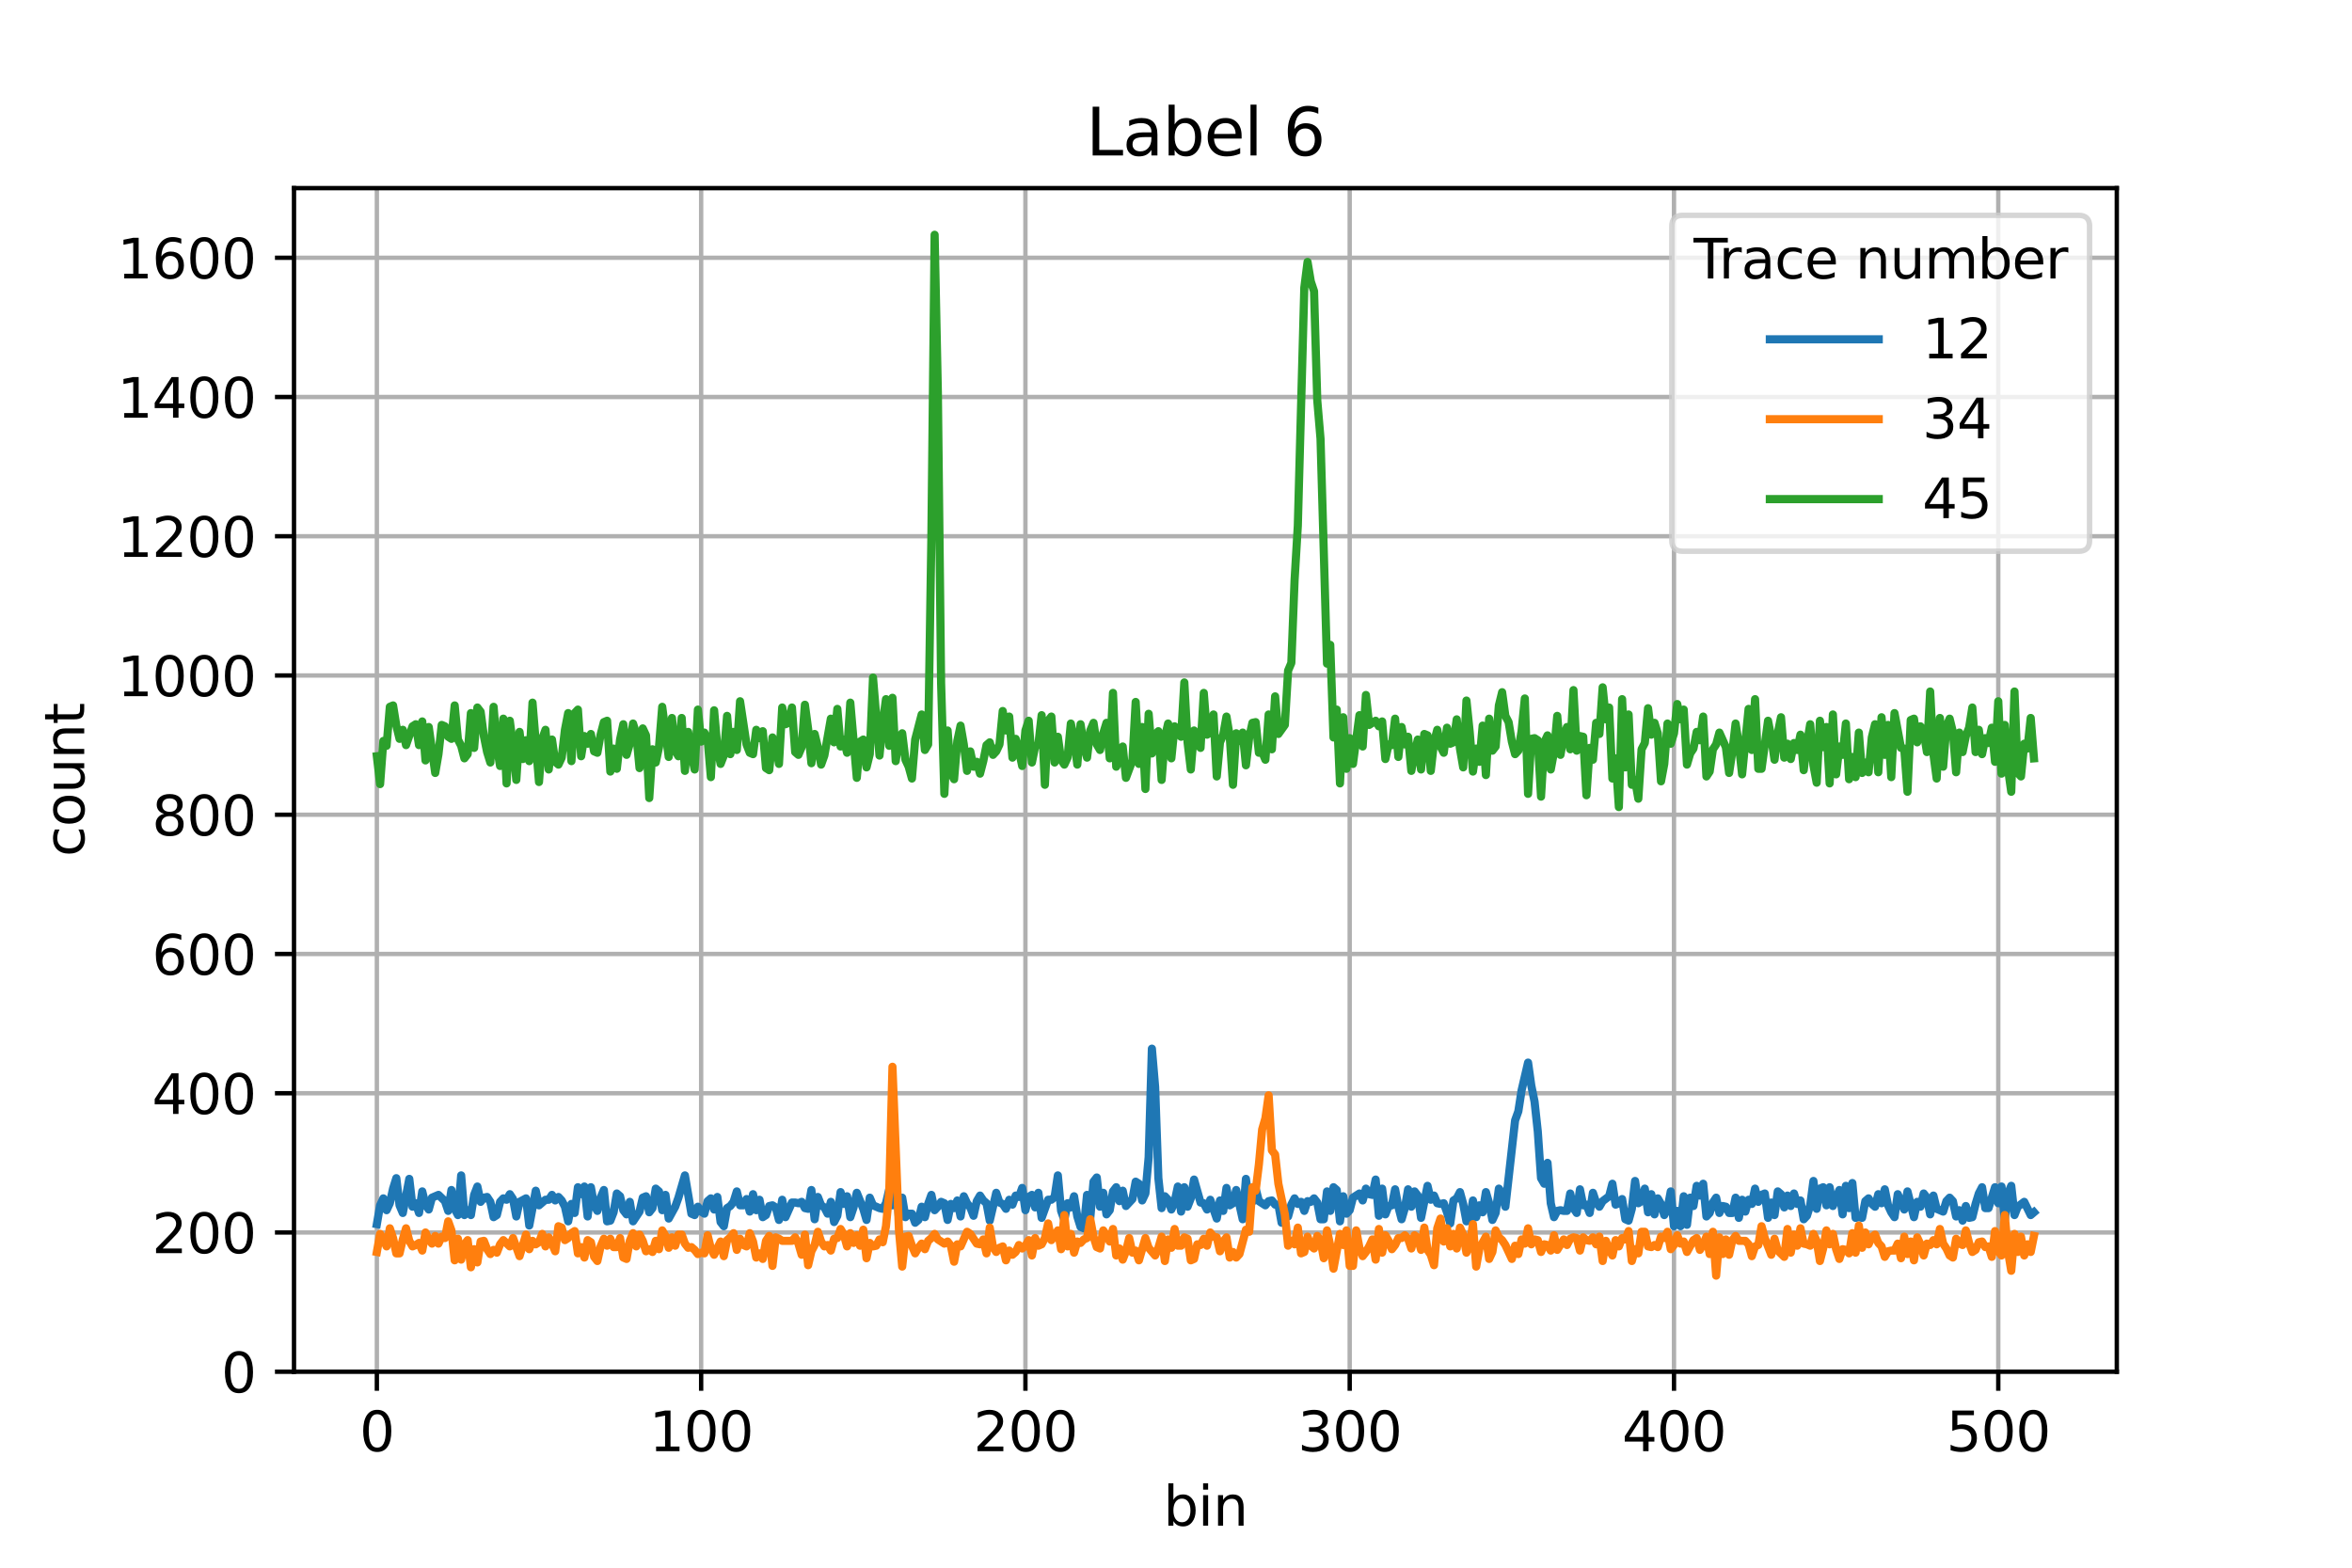 <?xml version="1.0" encoding="utf-8" standalone="no"?>
<!DOCTYPE svg PUBLIC "-//W3C//DTD SVG 1.1//EN"
  "http://www.w3.org/Graphics/SVG/1.1/DTD/svg11.dtd">
<svg xmlns:xlink="http://www.w3.org/1999/xlink" width="432pt" height="288pt" viewBox="0 0 432 288" xmlns="http://www.w3.org/2000/svg" version="1.1">
 <defs>
  <style type="text/css">*{stroke-linejoin: round; stroke-linecap: butt}</style>
 </defs>
 <g id="figure_1">
  <g id="patch_1">
   <path d="M 0 288 
L 432 288 
L 432 0 
L 0 0 
z
" style="fill: #ffffff"/>
  </g>
  <g id="axes_1">
   <g id="patch_2">
    <path d="M 54 252 
L 388.8 252 
L 388.8 34.56 
L 54 34.56 
z
" style="fill: #ffffff"/>
   </g>
   <g id="matplotlib.axis_1">
    <g id="xtick_1">
     <g id="line2d_1">
      <path d="M 69.218 252 
L 69.218 34.56 
" clip-path="url(#pe41d9e6473)" style="fill: none; stroke: #b0b0b0; stroke-width: 0.8; stroke-linecap: square"/>
     </g>
     <g id="line2d_2">
      <defs>
       <path id="ma559cf5049" d="M 0 0 
L 0 3.5 
" style="stroke: #000000; stroke-width: 0.8"/>
      </defs>
      <g>
       <use xlink:href="#ma559cf5049" x="69.218" y="252" style="stroke: #000000; stroke-width: 0.8"/>
      </g>
     </g>
     <g id="text_1">
      <!-- 0 -->
      <g transform="translate(66.037 266.598)scale(0.1 -0.1)">
       <defs>
        <path id="DejaVuSans-30" d="M 2034 4250 
Q 1547 4250 1301 3770 
Q 1056 3291 1056 2328 
Q 1056 1369 1301 889 
Q 1547 409 2034 409 
Q 2525 409 2770 889 
Q 3016 1369 3016 2328 
Q 3016 3291 2770 3770 
Q 2525 4250 2034 4250 
z
M 2034 4750 
Q 2819 4750 3233 4129 
Q 3647 3509 3647 2328 
Q 3647 1150 3233 529 
Q 2819 -91 2034 -91 
Q 1250 -91 836 529 
Q 422 1150 422 2328 
Q 422 3509 836 4129 
Q 1250 4750 2034 4750 
z
" transform="scale(0.016)"/>
       </defs>
       <use xlink:href="#DejaVuSans-30"/>
      </g>
     </g>
    </g>
    <g id="xtick_2">
     <g id="line2d_3">
      <path d="M 128.781 252 
L 128.781 34.56 
" clip-path="url(#pe41d9e6473)" style="fill: none; stroke: #b0b0b0; stroke-width: 0.8; stroke-linecap: square"/>
     </g>
     <g id="line2d_4">
      <g>
       <use xlink:href="#ma559cf5049" x="128.781" y="252" style="stroke: #000000; stroke-width: 0.8"/>
      </g>
     </g>
     <g id="text_2">
      <!-- 100 -->
      <g transform="translate(119.237 266.598)scale(0.1 -0.1)">
       <defs>
        <path id="DejaVuSans-31" d="M 794 531 
L 1825 531 
L 1825 4091 
L 703 3866 
L 703 4441 
L 1819 4666 
L 2450 4666 
L 2450 531 
L 3481 531 
L 3481 0 
L 794 0 
L 794 531 
z
" transform="scale(0.016)"/>
       </defs>
       <use xlink:href="#DejaVuSans-31"/>
       <use xlink:href="#DejaVuSans-30" x="63.623"/>
       <use xlink:href="#DejaVuSans-30" x="127.246"/>
      </g>
     </g>
    </g>
    <g id="xtick_3">
     <g id="line2d_5">
      <path d="M 188.343 252 
L 188.343 34.56 
" clip-path="url(#pe41d9e6473)" style="fill: none; stroke: #b0b0b0; stroke-width: 0.8; stroke-linecap: square"/>
     </g>
     <g id="line2d_6">
      <g>
       <use xlink:href="#ma559cf5049" x="188.343" y="252" style="stroke: #000000; stroke-width: 0.8"/>
      </g>
     </g>
     <g id="text_3">
      <!-- 200 -->
      <g transform="translate(178.799 266.598)scale(0.1 -0.1)">
       <defs>
        <path id="DejaVuSans-32" d="M 1228 531 
L 3431 531 
L 3431 0 
L 469 0 
L 469 531 
Q 828 903 1448 1529 
Q 2069 2156 2228 2338 
Q 2531 2678 2651 2914 
Q 2772 3150 2772 3378 
Q 2772 3750 2511 3984 
Q 2250 4219 1831 4219 
Q 1534 4219 1204 4116 
Q 875 4013 500 3803 
L 500 4441 
Q 881 4594 1212 4672 
Q 1544 4750 1819 4750 
Q 2544 4750 2975 4387 
Q 3406 4025 3406 3419 
Q 3406 3131 3298 2873 
Q 3191 2616 2906 2266 
Q 2828 2175 2409 1742 
Q 1991 1309 1228 531 
z
" transform="scale(0.016)"/>
       </defs>
       <use xlink:href="#DejaVuSans-32"/>
       <use xlink:href="#DejaVuSans-30" x="63.623"/>
       <use xlink:href="#DejaVuSans-30" x="127.246"/>
      </g>
     </g>
    </g>
    <g id="xtick_4">
     <g id="line2d_7">
      <path d="M 247.905 252 
L 247.905 34.56 
" clip-path="url(#pe41d9e6473)" style="fill: none; stroke: #b0b0b0; stroke-width: 0.8; stroke-linecap: square"/>
     </g>
     <g id="line2d_8">
      <g>
       <use xlink:href="#ma559cf5049" x="247.905" y="252" style="stroke: #000000; stroke-width: 0.8"/>
      </g>
     </g>
     <g id="text_4">
      <!-- 300 -->
      <g transform="translate(238.361 266.598)scale(0.1 -0.1)">
       <defs>
        <path id="DejaVuSans-33" d="M 2597 2516 
Q 3050 2419 3304 2112 
Q 3559 1806 3559 1356 
Q 3559 666 3084 287 
Q 2609 -91 1734 -91 
Q 1441 -91 1130 -33 
Q 819 25 488 141 
L 488 750 
Q 750 597 1062 519 
Q 1375 441 1716 441 
Q 2309 441 2620 675 
Q 2931 909 2931 1356 
Q 2931 1769 2642 2001 
Q 2353 2234 1838 2234 
L 1294 2234 
L 1294 2753 
L 1863 2753 
Q 2328 2753 2575 2939 
Q 2822 3125 2822 3475 
Q 2822 3834 2567 4026 
Q 2313 4219 1838 4219 
Q 1578 4219 1281 4162 
Q 984 4106 628 3988 
L 628 4550 
Q 988 4650 1302 4700 
Q 1616 4750 1894 4750 
Q 2613 4750 3031 4423 
Q 3450 4097 3450 3541 
Q 3450 3153 3228 2886 
Q 3006 2619 2597 2516 
z
" transform="scale(0.016)"/>
       </defs>
       <use xlink:href="#DejaVuSans-33"/>
       <use xlink:href="#DejaVuSans-30" x="63.623"/>
       <use xlink:href="#DejaVuSans-30" x="127.246"/>
      </g>
     </g>
    </g>
    <g id="xtick_5">
     <g id="line2d_9">
      <path d="M 307.468 252 
L 307.468 34.56 
" clip-path="url(#pe41d9e6473)" style="fill: none; stroke: #b0b0b0; stroke-width: 0.8; stroke-linecap: square"/>
     </g>
     <g id="line2d_10">
      <g>
       <use xlink:href="#ma559cf5049" x="307.468" y="252" style="stroke: #000000; stroke-width: 0.8"/>
      </g>
     </g>
     <g id="text_5">
      <!-- 400 -->
      <g transform="translate(297.924 266.598)scale(0.1 -0.1)">
       <defs>
        <path id="DejaVuSans-34" d="M 2419 4116 
L 825 1625 
L 2419 1625 
L 2419 4116 
z
M 2253 4666 
L 3047 4666 
L 3047 1625 
L 3713 1625 
L 3713 1100 
L 3047 1100 
L 3047 0 
L 2419 0 
L 2419 1100 
L 313 1100 
L 313 1709 
L 2253 4666 
z
" transform="scale(0.016)"/>
       </defs>
       <use xlink:href="#DejaVuSans-34"/>
       <use xlink:href="#DejaVuSans-30" x="63.623"/>
       <use xlink:href="#DejaVuSans-30" x="127.246"/>
      </g>
     </g>
    </g>
    <g id="xtick_6">
     <g id="line2d_11">
      <path d="M 367.03 252 
L 367.03 34.56 
" clip-path="url(#pe41d9e6473)" style="fill: none; stroke: #b0b0b0; stroke-width: 0.8; stroke-linecap: square"/>
     </g>
     <g id="line2d_12">
      <g>
       <use xlink:href="#ma559cf5049" x="367.03" y="252" style="stroke: #000000; stroke-width: 0.8"/>
      </g>
     </g>
     <g id="text_6">
      <!-- 500 -->
      <g transform="translate(357.486 266.598)scale(0.1 -0.1)">
       <defs>
        <path id="DejaVuSans-35" d="M 691 4666 
L 3169 4666 
L 3169 4134 
L 1269 4134 
L 1269 2991 
Q 1406 3038 1543 3061 
Q 1681 3084 1819 3084 
Q 2600 3084 3056 2656 
Q 3513 2228 3513 1497 
Q 3513 744 3044 326 
Q 2575 -91 1722 -91 
Q 1428 -91 1123 -41 
Q 819 9 494 109 
L 494 744 
Q 775 591 1075 516 
Q 1375 441 1709 441 
Q 2250 441 2565 725 
Q 2881 1009 2881 1497 
Q 2881 1984 2565 2268 
Q 2250 2553 1709 2553 
Q 1456 2553 1204 2497 
Q 953 2441 691 2322 
L 691 4666 
z
" transform="scale(0.016)"/>
       </defs>
       <use xlink:href="#DejaVuSans-35"/>
       <use xlink:href="#DejaVuSans-30" x="63.623"/>
       <use xlink:href="#DejaVuSans-30" x="127.246"/>
      </g>
     </g>
    </g>
    <g id="text_7">
     <!-- bin -->
     <g transform="translate(213.668 280.277)scale(0.1 -0.1)">
      <defs>
       <path id="DejaVuSans-62" d="M 3116 1747 
Q 3116 2381 2855 2742 
Q 2594 3103 2138 3103 
Q 1681 3103 1420 2742 
Q 1159 2381 1159 1747 
Q 1159 1113 1420 752 
Q 1681 391 2138 391 
Q 2594 391 2855 752 
Q 3116 1113 3116 1747 
z
M 1159 2969 
Q 1341 3281 1617 3432 
Q 1894 3584 2278 3584 
Q 2916 3584 3314 3078 
Q 3713 2572 3713 1747 
Q 3713 922 3314 415 
Q 2916 -91 2278 -91 
Q 1894 -91 1617 61 
Q 1341 213 1159 525 
L 1159 0 
L 581 0 
L 581 4863 
L 1159 4863 
L 1159 2969 
z
" transform="scale(0.016)"/>
       <path id="DejaVuSans-69" d="M 603 3500 
L 1178 3500 
L 1178 0 
L 603 0 
L 603 3500 
z
M 603 4863 
L 1178 4863 
L 1178 4134 
L 603 4134 
L 603 4863 
z
" transform="scale(0.016)"/>
       <path id="DejaVuSans-6e" d="M 3513 2113 
L 3513 0 
L 2938 0 
L 2938 2094 
Q 2938 2591 2744 2837 
Q 2550 3084 2163 3084 
Q 1697 3084 1428 2787 
Q 1159 2491 1159 1978 
L 1159 0 
L 581 0 
L 581 3500 
L 1159 3500 
L 1159 2956 
Q 1366 3272 1645 3428 
Q 1925 3584 2291 3584 
Q 2894 3584 3203 3211 
Q 3513 2838 3513 2113 
z
" transform="scale(0.016)"/>
      </defs>
      <use xlink:href="#DejaVuSans-62"/>
      <use xlink:href="#DejaVuSans-69" x="63.477"/>
      <use xlink:href="#DejaVuSans-6e" x="91.26"/>
     </g>
    </g>
   </g>
   <g id="matplotlib.axis_2">
    <g id="ytick_1">
     <g id="line2d_13">
      <path d="M 54 252 
L 388.8 252 
" clip-path="url(#pe41d9e6473)" style="fill: none; stroke: #b0b0b0; stroke-width: 0.8; stroke-linecap: square"/>
     </g>
     <g id="line2d_14">
      <defs>
       <path id="m0ae348b318" d="M 0 0 
L -3.5 0 
" style="stroke: #000000; stroke-width: 0.8"/>
      </defs>
      <g>
       <use xlink:href="#m0ae348b318" x="54" y="252" style="stroke: #000000; stroke-width: 0.8"/>
      </g>
     </g>
     <g id="text_8">
      <!-- 0 -->
      <g transform="translate(40.638 255.799)scale(0.1 -0.1)">
       <use xlink:href="#DejaVuSans-30"/>
      </g>
     </g>
    </g>
    <g id="ytick_2">
     <g id="line2d_15">
      <path d="M 54 226.419 
L 388.8 226.419 
" clip-path="url(#pe41d9e6473)" style="fill: none; stroke: #b0b0b0; stroke-width: 0.8; stroke-linecap: square"/>
     </g>
     <g id="line2d_16">
      <g>
       <use xlink:href="#m0ae348b318" x="54" y="226.419" style="stroke: #000000; stroke-width: 0.8"/>
      </g>
     </g>
     <g id="text_9">
      <!-- 200 -->
      <g transform="translate(27.913 230.218)scale(0.1 -0.1)">
       <use xlink:href="#DejaVuSans-32"/>
       <use xlink:href="#DejaVuSans-30" x="63.623"/>
       <use xlink:href="#DejaVuSans-30" x="127.246"/>
      </g>
     </g>
    </g>
    <g id="ytick_3">
     <g id="line2d_17">
      <path d="M 54 200.838 
L 388.8 200.838 
" clip-path="url(#pe41d9e6473)" style="fill: none; stroke: #b0b0b0; stroke-width: 0.8; stroke-linecap: square"/>
     </g>
     <g id="line2d_18">
      <g>
       <use xlink:href="#m0ae348b318" x="54" y="200.838" style="stroke: #000000; stroke-width: 0.8"/>
      </g>
     </g>
     <g id="text_10">
      <!-- 400 -->
      <g transform="translate(27.913 204.637)scale(0.1 -0.1)">
       <use xlink:href="#DejaVuSans-34"/>
       <use xlink:href="#DejaVuSans-30" x="63.623"/>
       <use xlink:href="#DejaVuSans-30" x="127.246"/>
      </g>
     </g>
    </g>
    <g id="ytick_4">
     <g id="line2d_19">
      <path d="M 54 175.256 
L 388.8 175.256 
" clip-path="url(#pe41d9e6473)" style="fill: none; stroke: #b0b0b0; stroke-width: 0.8; stroke-linecap: square"/>
     </g>
     <g id="line2d_20">
      <g>
       <use xlink:href="#m0ae348b318" x="54" y="175.256" style="stroke: #000000; stroke-width: 0.8"/>
      </g>
     </g>
     <g id="text_11">
      <!-- 600 -->
      <g transform="translate(27.913 179.056)scale(0.1 -0.1)">
       <defs>
        <path id="DejaVuSans-36" d="M 2113 2584 
Q 1688 2584 1439 2293 
Q 1191 2003 1191 1497 
Q 1191 994 1439 701 
Q 1688 409 2113 409 
Q 2538 409 2786 701 
Q 3034 994 3034 1497 
Q 3034 2003 2786 2293 
Q 2538 2584 2113 2584 
z
M 3366 4563 
L 3366 3988 
Q 3128 4100 2886 4159 
Q 2644 4219 2406 4219 
Q 1781 4219 1451 3797 
Q 1122 3375 1075 2522 
Q 1259 2794 1537 2939 
Q 1816 3084 2150 3084 
Q 2853 3084 3261 2657 
Q 3669 2231 3669 1497 
Q 3669 778 3244 343 
Q 2819 -91 2113 -91 
Q 1303 -91 875 529 
Q 447 1150 447 2328 
Q 447 3434 972 4092 
Q 1497 4750 2381 4750 
Q 2619 4750 2861 4703 
Q 3103 4656 3366 4563 
z
" transform="scale(0.016)"/>
       </defs>
       <use xlink:href="#DejaVuSans-36"/>
       <use xlink:href="#DejaVuSans-30" x="63.623"/>
       <use xlink:href="#DejaVuSans-30" x="127.246"/>
      </g>
     </g>
    </g>
    <g id="ytick_5">
     <g id="line2d_21">
      <path d="M 54 149.675 
L 388.8 149.675 
" clip-path="url(#pe41d9e6473)" style="fill: none; stroke: #b0b0b0; stroke-width: 0.8; stroke-linecap: square"/>
     </g>
     <g id="line2d_22">
      <g>
       <use xlink:href="#m0ae348b318" x="54" y="149.675" style="stroke: #000000; stroke-width: 0.8"/>
      </g>
     </g>
     <g id="text_12">
      <!-- 800 -->
      <g transform="translate(27.913 153.475)scale(0.1 -0.1)">
       <defs>
        <path id="DejaVuSans-38" d="M 2034 2216 
Q 1584 2216 1326 1975 
Q 1069 1734 1069 1313 
Q 1069 891 1326 650 
Q 1584 409 2034 409 
Q 2484 409 2743 651 
Q 3003 894 3003 1313 
Q 3003 1734 2745 1975 
Q 2488 2216 2034 2216 
z
M 1403 2484 
Q 997 2584 770 2862 
Q 544 3141 544 3541 
Q 544 4100 942 4425 
Q 1341 4750 2034 4750 
Q 2731 4750 3128 4425 
Q 3525 4100 3525 3541 
Q 3525 3141 3298 2862 
Q 3072 2584 2669 2484 
Q 3125 2378 3379 2068 
Q 3634 1759 3634 1313 
Q 3634 634 3220 271 
Q 2806 -91 2034 -91 
Q 1263 -91 848 271 
Q 434 634 434 1313 
Q 434 1759 690 2068 
Q 947 2378 1403 2484 
z
M 1172 3481 
Q 1172 3119 1398 2916 
Q 1625 2713 2034 2713 
Q 2441 2713 2670 2916 
Q 2900 3119 2900 3481 
Q 2900 3844 2670 4047 
Q 2441 4250 2034 4250 
Q 1625 4250 1398 4047 
Q 1172 3844 1172 3481 
z
" transform="scale(0.016)"/>
       </defs>
       <use xlink:href="#DejaVuSans-38"/>
       <use xlink:href="#DejaVuSans-30" x="63.623"/>
       <use xlink:href="#DejaVuSans-30" x="127.246"/>
      </g>
     </g>
    </g>
    <g id="ytick_6">
     <g id="line2d_23">
      <path d="M 54 124.094 
L 388.8 124.094 
" clip-path="url(#pe41d9e6473)" style="fill: none; stroke: #b0b0b0; stroke-width: 0.8; stroke-linecap: square"/>
     </g>
     <g id="line2d_24">
      <g>
       <use xlink:href="#m0ae348b318" x="54" y="124.094" style="stroke: #000000; stroke-width: 0.8"/>
      </g>
     </g>
     <g id="text_13">
      <!-- 1000 -->
      <g transform="translate(21.55 127.893)scale(0.1 -0.1)">
       <use xlink:href="#DejaVuSans-31"/>
       <use xlink:href="#DejaVuSans-30" x="63.623"/>
       <use xlink:href="#DejaVuSans-30" x="127.246"/>
       <use xlink:href="#DejaVuSans-30" x="190.869"/>
      </g>
     </g>
    </g>
    <g id="ytick_7">
     <g id="line2d_25">
      <path d="M 54 98.513 
L 388.8 98.513 
" clip-path="url(#pe41d9e6473)" style="fill: none; stroke: #b0b0b0; stroke-width: 0.8; stroke-linecap: square"/>
     </g>
     <g id="line2d_26">
      <g>
       <use xlink:href="#m0ae348b318" x="54" y="98.513" style="stroke: #000000; stroke-width: 0.8"/>
      </g>
     </g>
     <g id="text_14">
      <!-- 1200 -->
      <g transform="translate(21.55 102.312)scale(0.1 -0.1)">
       <use xlink:href="#DejaVuSans-31"/>
       <use xlink:href="#DejaVuSans-32" x="63.623"/>
       <use xlink:href="#DejaVuSans-30" x="127.246"/>
       <use xlink:href="#DejaVuSans-30" x="190.869"/>
      </g>
     </g>
    </g>
    <g id="ytick_8">
     <g id="line2d_27">
      <path d="M 54 72.932 
L 388.8 72.932 
" clip-path="url(#pe41d9e6473)" style="fill: none; stroke: #b0b0b0; stroke-width: 0.8; stroke-linecap: square"/>
     </g>
     <g id="line2d_28">
      <g>
       <use xlink:href="#m0ae348b318" x="54" y="72.932" style="stroke: #000000; stroke-width: 0.8"/>
      </g>
     </g>
     <g id="text_15">
      <!-- 1400 -->
      <g transform="translate(21.55 76.731)scale(0.1 -0.1)">
       <use xlink:href="#DejaVuSans-31"/>
       <use xlink:href="#DejaVuSans-34" x="63.623"/>
       <use xlink:href="#DejaVuSans-30" x="127.246"/>
       <use xlink:href="#DejaVuSans-30" x="190.869"/>
      </g>
     </g>
    </g>
    <g id="ytick_9">
     <g id="line2d_29">
      <path d="M 54 47.351 
L 388.8 47.351 
" clip-path="url(#pe41d9e6473)" style="fill: none; stroke: #b0b0b0; stroke-width: 0.8; stroke-linecap: square"/>
     </g>
     <g id="line2d_30">
      <g>
       <use xlink:href="#m0ae348b318" x="54" y="47.351" style="stroke: #000000; stroke-width: 0.8"/>
      </g>
     </g>
     <g id="text_16">
      <!-- 1600 -->
      <g transform="translate(21.55 51.15)scale(0.1 -0.1)">
       <use xlink:href="#DejaVuSans-31"/>
       <use xlink:href="#DejaVuSans-36" x="63.623"/>
       <use xlink:href="#DejaVuSans-30" x="127.246"/>
       <use xlink:href="#DejaVuSans-30" x="190.869"/>
      </g>
     </g>
    </g>
    <g id="text_17">
     <!-- count -->
     <g transform="translate(15.47 157.386)rotate(-90)scale(0.1 -0.1)">
      <defs>
       <path id="DejaVuSans-63" d="M 3122 3366 
L 3122 2828 
Q 2878 2963 2633 3030 
Q 2388 3097 2138 3097 
Q 1578 3097 1268 2742 
Q 959 2388 959 1747 
Q 959 1106 1268 751 
Q 1578 397 2138 397 
Q 2388 397 2633 464 
Q 2878 531 3122 666 
L 3122 134 
Q 2881 22 2623 -34 
Q 2366 -91 2075 -91 
Q 1284 -91 818 406 
Q 353 903 353 1747 
Q 353 2603 823 3093 
Q 1294 3584 2113 3584 
Q 2378 3584 2631 3529 
Q 2884 3475 3122 3366 
z
" transform="scale(0.016)"/>
       <path id="DejaVuSans-6f" d="M 1959 3097 
Q 1497 3097 1228 2736 
Q 959 2375 959 1747 
Q 959 1119 1226 758 
Q 1494 397 1959 397 
Q 2419 397 2687 759 
Q 2956 1122 2956 1747 
Q 2956 2369 2687 2733 
Q 2419 3097 1959 3097 
z
M 1959 3584 
Q 2709 3584 3137 3096 
Q 3566 2609 3566 1747 
Q 3566 888 3137 398 
Q 2709 -91 1959 -91 
Q 1206 -91 779 398 
Q 353 888 353 1747 
Q 353 2609 779 3096 
Q 1206 3584 1959 3584 
z
" transform="scale(0.016)"/>
       <path id="DejaVuSans-75" d="M 544 1381 
L 544 3500 
L 1119 3500 
L 1119 1403 
Q 1119 906 1312 657 
Q 1506 409 1894 409 
Q 2359 409 2629 706 
Q 2900 1003 2900 1516 
L 2900 3500 
L 3475 3500 
L 3475 0 
L 2900 0 
L 2900 538 
Q 2691 219 2414 64 
Q 2138 -91 1772 -91 
Q 1169 -91 856 284 
Q 544 659 544 1381 
z
M 1991 3584 
L 1991 3584 
z
" transform="scale(0.016)"/>
       <path id="DejaVuSans-74" d="M 1172 4494 
L 1172 3500 
L 2356 3500 
L 2356 3053 
L 1172 3053 
L 1172 1153 
Q 1172 725 1289 603 
Q 1406 481 1766 481 
L 2356 481 
L 2356 0 
L 1766 0 
Q 1100 0 847 248 
Q 594 497 594 1153 
L 594 3053 
L 172 3053 
L 172 3500 
L 594 3500 
L 594 4494 
L 1172 4494 
z
" transform="scale(0.016)"/>
      </defs>
      <use xlink:href="#DejaVuSans-63"/>
      <use xlink:href="#DejaVuSans-6f" x="54.98"/>
      <use xlink:href="#DejaVuSans-75" x="116.162"/>
      <use xlink:href="#DejaVuSans-6e" x="179.541"/>
      <use xlink:href="#DejaVuSans-74" x="242.92"/>
     </g>
    </g>
   </g>
   <g id="line2d_31">
    <path d="M 69.218 224.884 
L 69.814 221.43 
L 70.409 220.151 
L 71.005 222.326 
L 71.601 221.047 
L 72.196 218.361 
L 72.792 216.442 
L 73.388 221.43 
L 73.983 222.837 
L 75.174 216.57 
L 75.77 221.686 
L 76.366 221.047 
L 76.961 222.837 
L 77.557 218.872 
L 78.153 221.303 
L 78.748 222.198 
L 79.344 220.024 
L 80.535 219.512 
L 81.726 220.663 
L 82.322 222.454 
L 82.918 218.617 
L 83.513 222.07 
L 84.109 223.221 
L 84.704 215.931 
L 85.3 223.221 
L 85.896 222.326 
L 86.491 223.221 
L 87.087 219.512 
L 87.683 217.977 
L 88.278 220.791 
L 88.874 220.024 
L 89.469 219.896 
L 90.065 220.791 
L 90.661 223.605 
L 91.256 223.221 
L 91.852 220.791 
L 92.448 220.151 
L 93.043 220.407 
L 93.639 219.384 
L 94.234 220.279 
L 94.83 223.477 
L 95.426 220.791 
L 96.617 220.151 
L 97.212 225.14 
L 98.404 218.744 
L 98.999 221.43 
L 100.191 220.407 
L 100.786 220.407 
L 101.382 219.512 
L 101.977 220.535 
L 102.573 219.896 
L 103.169 220.535 
L 103.764 221.686 
L 104.36 224.372 
L 104.956 221.175 
L 105.551 222.837 
L 106.147 218.105 
L 106.742 219.384 
L 107.338 217.977 
L 107.934 223.477 
L 108.529 218.105 
L 109.125 221.43 
L 109.721 222.454 
L 110.316 220.024 
L 110.912 218.617 
L 111.507 224.372 
L 112.103 224.244 
L 112.699 222.71 
L 113.294 219.256 
L 113.89 219.768 
L 114.486 222.326 
L 115.081 223.093 
L 115.677 220.791 
L 116.272 224.372 
L 117.464 222.582 
L 118.059 220.024 
L 118.655 219.768 
L 119.251 222.71 
L 119.846 221.942 
L 120.442 218.361 
L 121.037 218.872 
L 121.633 222.326 
L 122.229 219.512 
L 122.824 223.861 
L 124.016 221.686 
L 124.611 220.024 
L 125.802 215.931 
L 126.994 222.965 
L 127.589 223.221 
L 128.185 221.686 
L 128.781 222.582 
L 129.376 222.965 
L 129.972 220.663 
L 130.567 220.151 
L 131.163 222.198 
L 131.759 219.896 
L 132.354 224.5 
L 132.95 225.268 
L 133.546 221.942 
L 134.141 221.558 
L 134.737 220.791 
L 135.332 218.872 
L 135.928 221.43 
L 136.524 221.43 
L 137.119 220.279 
L 137.715 222.582 
L 138.311 219.384 
L 138.906 222.326 
L 139.502 220.407 
L 140.097 223.605 
L 140.693 223.221 
L 141.289 221.558 
L 141.884 221.43 
L 142.48 221.814 
L 143.076 224.117 
L 143.671 220.407 
L 144.267 223.605 
L 145.458 220.919 
L 146.054 220.919 
L 146.649 221.047 
L 147.245 220.791 
L 147.84 221.942 
L 148.436 222.07 
L 149.032 218.617 
L 149.627 223.989 
L 150.223 219.896 
L 150.819 221.43 
L 151.414 221.814 
L 152.01 222.965 
L 152.605 220.791 
L 153.201 224.5 
L 153.797 223.349 
L 154.392 219 
L 154.988 221.175 
L 155.584 219.768 
L 156.179 223.605 
L 156.775 221.814 
L 157.37 219.128 
L 158.562 222.07 
L 159.157 224.117 
L 159.753 220.024 
L 160.349 221.43 
L 161.54 221.942 
L 162.135 222.07 
L 162.731 221.047 
L 163.327 218.489 
L 163.922 221.43 
L 164.518 216.314 
L 165.114 223.861 
L 165.709 220.024 
L 166.305 223.605 
L 166.9 222.965 
L 167.496 222.965 
L 168.092 224.628 
L 168.687 224.117 
L 169.283 221.686 
L 169.879 223.605 
L 170.474 221.175 
L 171.07 219.512 
L 171.665 222.326 
L 172.261 221.686 
L 172.857 220.791 
L 173.452 221.047 
L 174.048 224.117 
L 174.644 221.175 
L 175.239 221.942 
L 175.835 220.535 
L 176.43 223.477 
L 177.026 219.768 
L 177.622 221.047 
L 178.217 221.814 
L 178.813 223.349 
L 179.409 220.663 
L 180.004 219.64 
L 180.6 220.535 
L 181.195 221.047 
L 181.791 224.244 
L 182.982 219.128 
L 183.578 220.919 
L 184.174 221.175 
L 184.769 222.07 
L 185.365 220.407 
L 185.96 221.303 
L 186.556 219.64 
L 187.152 219.896 
L 187.747 218.233 
L 188.343 222.326 
L 188.939 219.896 
L 189.534 219.512 
L 190.13 221.814 
L 190.725 219.128 
L 191.321 223.733 
L 192.512 220.407 
L 193.108 220.407 
L 193.704 219.896 
L 194.299 215.931 
L 194.895 222.454 
L 195.49 224.117 
L 196.086 221.047 
L 196.682 221.814 
L 197.277 219.768 
L 197.873 223.477 
L 198.468 225.396 
L 199.064 225.651 
L 199.66 219.512 
L 200.255 223.733 
L 200.851 217.082 
L 201.447 216.314 
L 202.042 221.686 
L 202.638 219.128 
L 203.233 223.093 
L 203.829 222.326 
L 204.425 218.872 
L 205.02 218.105 
L 205.616 220.663 
L 206.212 218.744 
L 206.807 221.558 
L 207.998 220.279 
L 208.594 217.082 
L 209.19 217.465 
L 209.785 220.535 
L 210.381 219.256 
L 210.977 212.605 
L 211.572 192.652 
L 212.168 199.686 
L 212.763 216.442 
L 213.359 221.942 
L 213.955 219.768 
L 214.55 220.407 
L 215.146 222.198 
L 215.742 220.791 
L 216.337 217.977 
L 216.933 222.582 
L 217.528 218.105 
L 218.124 221.686 
L 218.72 220.151 
L 219.315 216.698 
L 220.507 220.919 
L 221.102 221.047 
L 221.698 222.198 
L 222.293 220.407 
L 223.485 223.861 
L 224.08 220.535 
L 224.676 222.454 
L 225.272 218.233 
L 225.867 221.43 
L 226.463 221.047 
L 227.058 218.617 
L 228.25 223.989 
L 228.845 216.57 
L 229.441 221.175 
L 230.037 220.791 
L 230.632 218.361 
L 231.228 220.663 
L 232.419 221.43 
L 233.015 220.663 
L 233.61 220.535 
L 234.206 221.303 
L 234.802 221.303 
L 235.397 224.628 
L 235.993 222.965 
L 236.588 223.477 
L 237.184 221.303 
L 237.78 220.151 
L 238.375 221.175 
L 238.971 220.791 
L 239.567 222.454 
L 240.162 220.663 
L 240.758 220.791 
L 241.353 220.151 
L 241.949 220.919 
L 242.545 223.989 
L 243.14 223.989 
L 243.736 218.872 
L 244.332 222.454 
L 244.927 218.105 
L 245.523 218.617 
L 246.118 224.372 
L 246.714 219.768 
L 247.31 222.965 
L 247.905 222.326 
L 248.501 220.024 
L 249.692 219.256 
L 250.288 220.535 
L 250.883 218.361 
L 251.479 219.384 
L 252.075 219.512 
L 252.67 216.698 
L 253.266 223.349 
L 253.861 218.361 
L 254.457 223.093 
L 255.053 221.558 
L 255.648 221.43 
L 256.244 218.489 
L 256.84 221.686 
L 257.435 223.989 
L 258.031 221.942 
L 258.626 218.489 
L 259.222 221.686 
L 259.818 218.872 
L 260.413 219.64 
L 261.009 223.733 
L 262.2 217.849 
L 262.796 220.407 
L 263.391 219.64 
L 263.987 221.047 
L 264.583 221.175 
L 265.178 221.047 
L 265.774 222.71 
L 266.37 224.756 
L 266.965 220.535 
L 267.561 220.151 
L 268.156 219 
L 268.752 221.175 
L 269.348 224.372 
L 269.943 224.117 
L 270.539 220.535 
L 271.135 223.605 
L 271.73 221.43 
L 272.326 222.71 
L 272.921 219 
L 273.517 221.047 
L 274.113 224.117 
L 274.708 222.837 
L 275.304 218.361 
L 275.9 219.256 
L 276.495 221.686 
L 278.282 205.826 
L 278.878 204.163 
L 279.473 200.326 
L 280.665 195.21 
L 281.26 199.431 
L 281.856 202.373 
L 282.451 207.872 
L 283.047 216.442 
L 283.643 217.465 
L 284.238 213.628 
L 284.834 221.047 
L 285.43 223.605 
L 286.025 222.454 
L 286.621 222.326 
L 287.216 222.454 
L 287.812 222.454 
L 288.408 219.256 
L 289.003 221.942 
L 289.599 222.837 
L 290.195 218.489 
L 290.79 221.43 
L 291.386 221.303 
L 291.981 222.837 
L 292.577 219.128 
L 293.173 220.919 
L 293.768 221.686 
L 294.364 220.663 
L 295.555 219.768 
L 296.151 217.465 
L 296.746 221.303 
L 297.342 221.047 
L 297.938 220.279 
L 298.533 223.989 
L 299.129 224.244 
L 299.724 222.07 
L 300.32 216.954 
L 300.916 221.047 
L 301.511 220.663 
L 302.107 218.361 
L 302.703 222.71 
L 303.298 219.384 
L 303.894 223.093 
L 304.489 220.151 
L 305.085 221.175 
L 305.681 223.221 
L 306.276 222.07 
L 306.872 218.872 
L 307.468 225.268 
L 308.063 222.454 
L 308.659 225.268 
L 309.254 219.768 
L 309.85 225.012 
L 310.446 220.024 
L 311.041 221.558 
L 311.637 217.849 
L 312.233 219.64 
L 312.828 217.465 
L 313.424 223.477 
L 314.019 222.837 
L 314.615 220.919 
L 315.211 220.024 
L 315.806 222.837 
L 316.402 221.558 
L 316.998 221.686 
L 317.593 222.837 
L 318.189 222.837 
L 318.784 220.024 
L 319.38 223.733 
L 319.976 220.407 
L 320.571 222.582 
L 321.167 220.407 
L 321.763 221.175 
L 322.358 218.361 
L 322.954 220.791 
L 323.549 219.512 
L 324.145 219.256 
L 324.741 223.733 
L 325.336 220.919 
L 325.932 223.221 
L 326.528 218.872 
L 327.123 219.384 
L 327.719 221.814 
L 328.314 219.64 
L 328.91 221.558 
L 329.506 219.256 
L 330.101 221.175 
L 330.697 220.535 
L 331.293 223.989 
L 331.888 223.349 
L 332.484 221.43 
L 333.079 216.954 
L 333.675 222.07 
L 334.271 218.361 
L 334.866 218.105 
L 335.462 221.43 
L 336.058 218.105 
L 336.653 221.558 
L 337.844 218.617 
L 338.44 223.093 
L 339.036 217.849 
L 339.631 221.942 
L 340.227 217.338 
L 340.823 223.733 
L 341.418 223.605 
L 342.014 223.733 
L 342.609 220.663 
L 343.205 220.151 
L 343.801 221.175 
L 344.396 221.686 
L 344.992 219.384 
L 345.588 221.047 
L 346.183 218.489 
L 346.779 221.43 
L 347.374 222.71 
L 347.97 223.605 
L 348.566 219.384 
L 349.757 222.198 
L 350.353 218.872 
L 351.544 223.605 
L 352.139 220.791 
L 352.735 221.686 
L 353.331 219.256 
L 353.926 220.024 
L 354.522 223.093 
L 355.117 219.64 
L 355.713 222.07 
L 356.904 222.582 
L 357.5 220.663 
L 358.096 220.024 
L 358.691 220.663 
L 359.287 223.477 
L 359.882 222.326 
L 360.478 224.244 
L 361.074 221.558 
L 361.669 223.733 
L 362.265 223.605 
L 362.861 221.175 
L 363.456 219.256 
L 364.052 218.105 
L 364.647 221.942 
L 365.243 221.942 
L 366.434 218.105 
L 367.03 221.047 
L 367.626 217.977 
L 368.221 224.117 
L 368.817 219.256 
L 369.412 217.849 
L 370.008 223.221 
L 370.604 221.686 
L 371.795 220.791 
L 372.986 223.221 
L 373.582 222.71 
L 373.582 222.71 
" clip-path="url(#pe41d9e6473)" style="fill: none; stroke: #1f77b4; stroke-width: 1.5; stroke-linecap: square"/>
   </g>
   <g id="line2d_32">
    <path d="M 69.218 230 
L 69.814 226.675 
L 70.409 227.698 
L 71.005 228.977 
L 71.601 225.651 
L 72.196 227.442 
L 72.792 230.256 
L 73.388 230.256 
L 73.983 227.698 
L 74.579 225.651 
L 75.174 227.954 
L 75.77 228.977 
L 76.366 228.721 
L 76.961 228.337 
L 77.557 229.744 
L 78.153 226.419 
L 78.748 227.698 
L 79.344 228.465 
L 79.939 227.058 
L 80.535 228.465 
L 81.131 227.186 
L 81.726 227.442 
L 82.322 224.372 
L 82.918 226.035 
L 83.513 231.535 
L 84.109 227.57 
L 84.704 231.407 
L 85.3 228.593 
L 85.896 227.826 
L 86.491 232.814 
L 87.087 229.489 
L 87.683 231.919 
L 88.278 228.082 
L 88.874 227.954 
L 89.469 229.489 
L 90.065 230.384 
L 90.661 229.616 
L 91.256 230.128 
L 91.852 228.593 
L 92.448 227.826 
L 93.639 228.977 
L 94.234 227.442 
L 95.426 230.768 
L 96.617 226.803 
L 97.212 229.489 
L 97.808 227.954 
L 98.404 228.593 
L 98.999 228.21 
L 99.595 226.675 
L 100.191 228.977 
L 100.786 227.314 
L 101.382 228.465 
L 101.977 229.872 
L 102.573 225.268 
L 103.169 225.523 
L 103.764 227.826 
L 104.36 227.442 
L 104.956 226.547 
L 105.551 226.163 
L 106.147 230.256 
L 106.742 229.105 
L 107.338 231.023 
L 107.934 227.826 
L 108.529 228.21 
L 109.125 230.896 
L 109.721 231.663 
L 110.316 228.977 
L 110.912 227.57 
L 111.507 228.849 
L 112.103 227.57 
L 112.699 229.105 
L 113.294 229.105 
L 113.89 227.442 
L 114.486 231.023 
L 115.081 231.279 
L 115.677 227.954 
L 116.272 226.547 
L 116.868 228.977 
L 117.464 226.803 
L 118.059 227.954 
L 118.655 229.872 
L 119.251 229.489 
L 119.846 230 
L 120.442 227.954 
L 121.037 229.489 
L 121.633 226.035 
L 122.229 227.058 
L 122.824 229.233 
L 123.42 227.314 
L 124.016 228.849 
L 124.611 226.803 
L 125.207 226.803 
L 125.802 228.465 
L 126.398 229.233 
L 126.994 229.105 
L 127.589 229.616 
L 128.185 230.384 
L 128.781 230.128 
L 129.376 230.256 
L 129.972 226.93 
L 130.567 229.361 
L 131.163 230.512 
L 132.354 228.082 
L 132.95 230.768 
L 133.546 227.826 
L 134.141 227.314 
L 134.737 226.547 
L 135.332 229.616 
L 135.928 227.57 
L 136.524 228.721 
L 137.119 228.977 
L 137.715 226.547 
L 138.311 228.082 
L 138.906 231.023 
L 139.502 230.256 
L 140.097 231.279 
L 140.693 227.954 
L 141.289 227.058 
L 141.884 232.558 
L 142.48 227.314 
L 143.076 227.57 
L 143.671 227.954 
L 145.458 227.954 
L 146.054 227.314 
L 146.649 228.465 
L 147.245 230.512 
L 147.84 226.803 
L 148.436 232.43 
L 149.032 229.872 
L 149.627 228.721 
L 150.223 226.291 
L 150.819 228.082 
L 151.414 228.977 
L 152.01 228.721 
L 152.605 229.744 
L 153.201 227.57 
L 153.797 227.442 
L 154.392 225.779 
L 154.988 226.803 
L 155.584 228.977 
L 156.179 226.547 
L 156.775 228.337 
L 157.37 226.93 
L 157.966 228.849 
L 158.562 225.907 
L 159.157 231.151 
L 159.753 228.337 
L 160.349 228.977 
L 160.944 228.849 
L 161.54 227.698 
L 162.135 228.21 
L 162.731 225.268 
L 163.327 219 
L 163.922 195.977 
L 165.114 226.035 
L 165.709 232.686 
L 166.305 227.186 
L 166.9 227.058 
L 167.496 228.849 
L 168.092 230.256 
L 168.687 229.233 
L 169.283 228.465 
L 169.879 229.489 
L 170.474 227.954 
L 171.07 227.442 
L 171.665 226.675 
L 172.261 227.698 
L 173.452 228.465 
L 174.048 228.082 
L 174.644 228.849 
L 175.239 231.791 
L 175.835 228.593 
L 176.43 228.977 
L 177.622 226.291 
L 178.217 226.675 
L 179.409 228.465 
L 180.004 228.593 
L 180.6 227.698 
L 181.195 230.256 
L 181.791 225.523 
L 182.387 229.105 
L 182.982 230 
L 183.578 229.233 
L 184.174 228.977 
L 184.769 231.535 
L 185.365 229.744 
L 185.96 230.512 
L 186.556 230 
L 187.152 228.721 
L 187.747 229.361 
L 188.343 228.849 
L 188.939 227.826 
L 189.534 230.64 
L 190.13 227.442 
L 190.725 228.849 
L 191.321 228.593 
L 191.917 227.442 
L 192.512 224.756 
L 193.108 227.826 
L 193.704 227.058 
L 194.299 226.035 
L 194.895 229.489 
L 195.49 223.221 
L 196.086 228.977 
L 196.682 226.675 
L 197.277 230.128 
L 197.873 228.082 
L 198.468 228.337 
L 199.064 227.698 
L 199.66 227.442 
L 200.255 223.989 
L 200.851 227.186 
L 201.447 229.105 
L 202.042 229.361 
L 202.638 226.035 
L 203.233 226.93 
L 203.829 228.082 
L 204.425 225.779 
L 205.02 230.64 
L 205.616 229.361 
L 206.212 231.407 
L 206.807 229.872 
L 207.403 227.442 
L 207.998 230.128 
L 208.594 229.744 
L 209.19 231.535 
L 210.381 227.442 
L 210.977 229.233 
L 212.168 230.64 
L 212.763 229.233 
L 213.359 227.186 
L 213.955 231.663 
L 214.55 227.698 
L 215.146 229.233 
L 215.742 225.779 
L 216.337 228.849 
L 216.933 228.849 
L 217.528 227.314 
L 218.124 227.57 
L 218.72 231.535 
L 219.315 231.279 
L 219.911 228.593 
L 220.507 228.721 
L 221.102 227.57 
L 221.698 228.849 
L 222.293 226.419 
L 222.889 227.186 
L 223.485 227.314 
L 224.08 229.872 
L 224.676 228.082 
L 225.272 227.314 
L 225.867 231.023 
L 226.463 230 
L 227.058 231.023 
L 227.654 230.384 
L 228.845 225.907 
L 229.441 226.291 
L 230.037 218.105 
L 230.632 218.744 
L 231.228 213.884 
L 231.823 207.489 
L 232.419 205.442 
L 233.015 201.221 
L 233.61 211.326 
L 234.206 212.093 
L 234.802 217.465 
L 235.993 223.093 
L 236.588 228.849 
L 237.184 227.954 
L 237.78 228.593 
L 238.375 225.523 
L 238.971 230.256 
L 239.567 230 
L 240.162 227.186 
L 240.758 228.849 
L 241.353 229.361 
L 241.949 227.058 
L 242.545 227.826 
L 243.14 231.151 
L 243.736 226.035 
L 244.332 228.849 
L 244.927 233.07 
L 246.118 226.675 
L 246.714 228.721 
L 247.31 226.035 
L 247.905 232.558 
L 248.501 232.558 
L 249.096 226.035 
L 249.692 229.233 
L 250.288 230.768 
L 250.883 230 
L 251.479 228.977 
L 252.075 227.698 
L 252.67 231.407 
L 253.266 225.779 
L 253.861 230.128 
L 254.457 226.93 
L 255.053 227.954 
L 255.648 229.489 
L 256.244 228.721 
L 256.84 227.442 
L 257.435 227.442 
L 258.031 226.93 
L 258.626 227.57 
L 259.222 229.361 
L 259.818 226.93 
L 260.413 227.442 
L 261.009 229.616 
L 261.605 225.523 
L 262.2 229.616 
L 262.796 230.512 
L 263.391 232.43 
L 263.987 225.651 
L 264.583 223.861 
L 265.178 228.082 
L 265.774 225.651 
L 266.37 228.977 
L 266.965 226.675 
L 267.561 229.361 
L 268.156 225.523 
L 268.752 226.803 
L 269.348 230.128 
L 269.943 228.721 
L 270.539 224.884 
L 271.135 232.686 
L 271.73 229.361 
L 272.921 227.186 
L 273.517 231.279 
L 274.113 230 
L 274.708 226.035 
L 275.304 227.314 
L 275.9 227.826 
L 276.495 228.721 
L 277.686 231.279 
L 278.282 228.849 
L 278.878 230.384 
L 279.473 227.698 
L 280.069 228.465 
L 280.665 225.651 
L 281.26 228.593 
L 281.856 227.698 
L 282.451 227.826 
L 283.047 230 
L 283.643 228.593 
L 284.238 228.721 
L 284.834 229.744 
L 285.43 226.93 
L 286.025 229.616 
L 287.216 227.698 
L 287.812 228.721 
L 288.408 227.57 
L 289.003 227.314 
L 289.599 227.442 
L 290.195 229.744 
L 290.79 227.314 
L 291.386 227.826 
L 291.981 227.954 
L 292.577 227.314 
L 293.173 228.593 
L 293.768 227.186 
L 294.364 231.663 
L 294.96 227.954 
L 295.555 229.616 
L 296.151 230.64 
L 296.746 227.826 
L 297.342 228.977 
L 297.938 227.442 
L 298.533 227.698 
L 299.129 226.163 
L 299.724 231.663 
L 300.32 229.489 
L 300.916 230.256 
L 301.511 226.291 
L 302.107 226.291 
L 302.703 228.977 
L 303.298 229.105 
L 303.894 228.721 
L 304.489 229.105 
L 305.085 227.186 
L 305.681 227.442 
L 306.276 226.291 
L 306.872 229.489 
L 307.468 228.721 
L 308.063 226.93 
L 308.659 228.465 
L 309.254 228.082 
L 309.85 230 
L 311.041 227.826 
L 311.637 227.442 
L 312.233 229.616 
L 312.828 228.593 
L 313.424 227.186 
L 314.019 230.384 
L 314.615 226.291 
L 315.211 234.349 
L 315.806 227.314 
L 316.402 230.384 
L 316.998 227.698 
L 317.593 230.512 
L 318.189 227.826 
L 318.784 227.058 
L 319.38 227.954 
L 320.571 227.954 
L 321.167 228.593 
L 321.763 230.768 
L 322.358 228.977 
L 322.954 228.721 
L 323.549 225.268 
L 324.145 227.442 
L 325.336 230.512 
L 325.932 227.57 
L 326.528 229.744 
L 327.719 230.896 
L 328.314 225.779 
L 328.91 230.128 
L 329.506 226.803 
L 330.101 228.849 
L 330.697 225.651 
L 331.293 228.465 
L 331.888 228.593 
L 332.484 228.849 
L 333.079 226.675 
L 333.675 227.954 
L 334.271 231.663 
L 334.866 229.361 
L 335.462 226.035 
L 336.058 228.593 
L 336.653 226.675 
L 337.249 229.489 
L 337.844 231.279 
L 338.44 229.489 
L 339.036 229.616 
L 339.631 230.256 
L 340.227 226.547 
L 340.823 230.128 
L 341.418 225.14 
L 342.014 229.233 
L 342.609 226.419 
L 343.205 228.593 
L 343.801 227.314 
L 344.396 226.803 
L 344.992 228.337 
L 345.588 228.977 
L 346.183 230.896 
L 346.779 229.872 
L 347.374 229.744 
L 347.97 229.744 
L 348.566 228.465 
L 349.161 231.151 
L 349.757 227.186 
L 350.353 230.384 
L 350.948 228.082 
L 351.544 231.535 
L 352.139 227.314 
L 352.735 228.593 
L 353.331 230.64 
L 353.926 228.465 
L 354.522 228.721 
L 355.117 227.826 
L 355.713 228.593 
L 356.309 225.779 
L 356.904 228.465 
L 357.5 229.361 
L 358.096 230.64 
L 358.691 231.023 
L 359.287 227.57 
L 359.882 228.465 
L 360.478 228.721 
L 361.074 226.035 
L 361.669 228.337 
L 362.265 230 
L 362.861 229.616 
L 363.456 228.21 
L 364.052 228.082 
L 364.647 229.105 
L 365.243 228.977 
L 365.839 230.896 
L 366.434 226.163 
L 367.03 229.872 
L 367.626 230.64 
L 368.221 223.221 
L 368.817 229.872 
L 369.412 233.454 
L 370.008 226.675 
L 370.604 230 
L 371.199 227.186 
L 371.795 230.64 
L 372.391 228.593 
L 372.986 230 
L 373.582 227.058 
L 373.582 227.058 
" clip-path="url(#pe41d9e6473)" style="fill: none; stroke: #ff7f0e; stroke-width: 1.5; stroke-linecap: square"/>
   </g>
   <g id="line2d_33">
    <path d="M 69.218 138.931 
L 69.814 144.047 
L 70.409 136.117 
L 71.005 137.013 
L 71.601 129.85 
L 72.196 129.594 
L 72.792 133.303 
L 73.388 135.734 
L 73.983 134.071 
L 74.579 136.885 
L 75.77 133.431 
L 76.366 133.048 
L 76.961 136.885 
L 77.557 132.536 
L 78.153 139.699 
L 78.748 133.559 
L 79.939 142.001 
L 80.535 138.547 
L 81.131 133.175 
L 81.726 133.431 
L 82.322 135.35 
L 82.918 135.734 
L 83.513 129.594 
L 84.109 135.861 
L 84.704 137.013 
L 85.3 139.315 
L 85.896 138.547 
L 86.491 131.001 
L 87.087 137.396 
L 87.683 129.978 
L 88.278 130.745 
L 88.874 135.222 
L 89.469 138.164 
L 90.065 140.082 
L 90.661 129.85 
L 91.256 137.141 
L 91.852 140.722 
L 92.448 132.024 
L 93.043 143.92 
L 93.639 132.408 
L 94.234 137.013 
L 94.83 143.28 
L 95.426 134.454 
L 96.021 139.443 
L 96.617 135.989 
L 97.212 139.827 
L 97.808 129.082 
L 98.999 143.664 
L 99.595 135.734 
L 100.191 134.071 
L 100.786 141.361 
L 101.382 135.861 
L 101.977 139.954 
L 102.573 140.466 
L 103.169 139.187 
L 103.764 134.071 
L 104.36 131.001 
L 104.956 139.827 
L 105.551 131.001 
L 106.147 130.362 
L 106.742 138.931 
L 107.338 135.222 
L 107.934 136.629 
L 108.529 134.838 
L 109.125 138.036 
L 109.721 138.292 
L 110.316 134.966 
L 110.912 132.664 
L 111.507 132.408 
L 112.103 141.745 
L 112.699 137.524 
L 113.294 141.234 
L 113.89 135.861 
L 114.486 133.048 
L 115.081 138.675 
L 115.677 136.629 
L 116.272 132.92 
L 116.868 134.838 
L 117.464 141.106 
L 118.059 133.815 
L 118.655 135.094 
L 119.251 146.606 
L 119.846 137.652 
L 120.442 140.082 
L 121.037 137.268 
L 121.633 129.85 
L 122.824 139.059 
L 123.42 131.896 
L 124.016 137.908 
L 124.611 138.931 
L 125.207 131.896 
L 125.802 141.617 
L 126.398 134.454 
L 126.994 138.547 
L 127.589 141.361 
L 128.185 130.362 
L 128.781 136.245 
L 129.376 134.582 
L 129.972 135.861 
L 130.567 142.768 
L 131.163 130.489 
L 131.759 137.268 
L 132.354 140.338 
L 132.95 138.803 
L 133.546 131.513 
L 134.141 138.547 
L 134.737 134.454 
L 135.332 137.78 
L 135.928 128.827 
L 137.119 136.757 
L 137.715 138.292 
L 138.311 138.547 
L 138.906 134.071 
L 139.502 135.606 
L 140.097 134.327 
L 140.693 141.106 
L 141.289 141.489 
L 141.884 135.478 
L 142.48 136.885 
L 143.076 140.338 
L 143.671 129.978 
L 144.267 133.048 
L 144.862 132.792 
L 145.458 129.978 
L 146.054 138.164 
L 146.649 138.675 
L 147.245 137.268 
L 147.84 129.466 
L 148.436 133.943 
L 149.032 140.21 
L 149.627 134.838 
L 150.223 137.268 
L 150.819 140.466 
L 151.414 138.803 
L 152.605 132.024 
L 153.201 136.373 
L 153.797 130.234 
L 154.392 137.141 
L 154.988 135.861 
L 155.584 138.292 
L 156.179 129.082 
L 157.37 142.896 
L 157.966 136.245 
L 158.562 135.861 
L 159.157 140.978 
L 159.753 138.547 
L 160.349 124.478 
L 161.54 138.803 
L 162.135 132.664 
L 162.731 128.443 
L 163.327 137.013 
L 163.922 128.187 
L 164.518 139.827 
L 165.114 135.606 
L 165.709 134.71 
L 166.305 139.571 
L 166.9 140.85 
L 167.496 143.024 
L 168.092 135.861 
L 169.283 131.257 
L 169.879 137.78 
L 170.474 136.757 
L 171.07 98.769 
L 171.665 43.13 
L 172.261 72.164 
L 172.857 125.501 
L 173.452 145.838 
L 174.048 134.199 
L 174.644 142.001 
L 175.239 143.152 
L 175.835 136.117 
L 176.43 133.303 
L 177.026 136.757 
L 177.622 141.617 
L 178.217 138.036 
L 178.813 140.85 
L 179.409 139.954 
L 180.004 142.129 
L 180.6 139.827 
L 181.195 136.885 
L 181.791 136.373 
L 182.387 138.675 
L 182.982 138.036 
L 183.578 136.757 
L 184.174 130.617 
L 184.769 134.199 
L 185.365 131.641 
L 185.96 139.187 
L 186.556 135.734 
L 187.152 137.908 
L 187.747 140.722 
L 188.343 134.199 
L 188.939 132.408 
L 189.534 140.082 
L 190.13 137.141 
L 190.725 136.757 
L 191.321 131.385 
L 191.917 144.175 
L 192.512 132.408 
L 193.108 131.641 
L 193.704 140.082 
L 194.299 135.35 
L 194.895 139.571 
L 195.49 140.466 
L 196.086 139.187 
L 196.682 132.92 
L 197.277 135.734 
L 197.873 140.466 
L 198.468 133.048 
L 199.064 136.757 
L 199.66 139.187 
L 200.255 134.199 
L 200.851 132.792 
L 201.447 136.757 
L 202.042 137.78 
L 202.638 134.71 
L 203.233 132.792 
L 203.829 139.315 
L 204.425 127.292 
L 205.02 140.85 
L 205.616 139.571 
L 206.212 137.141 
L 206.807 142.896 
L 207.998 139.699 
L 208.594 128.955 
L 209.19 140.338 
L 209.785 133.559 
L 210.381 144.943 
L 210.977 131.129 
L 211.572 138.42 
L 212.168 134.966 
L 212.763 134.327 
L 213.359 143.28 
L 213.955 135.478 
L 214.55 132.92 
L 215.146 139.315 
L 215.742 133.431 
L 216.337 134.71 
L 216.933 135.35 
L 217.528 125.373 
L 218.124 136.373 
L 218.72 141.361 
L 219.315 134.199 
L 219.911 136.629 
L 220.507 137.396 
L 221.102 127.292 
L 221.698 134.966 
L 222.293 134.582 
L 222.889 131.257 
L 223.485 142.64 
L 224.08 136.373 
L 224.676 134.966 
L 225.272 131.641 
L 225.867 135.222 
L 226.463 144.175 
L 227.058 134.71 
L 227.654 136.117 
L 228.25 134.582 
L 228.845 140.594 
L 229.441 135.478 
L 230.037 132.792 
L 230.632 132.664 
L 231.228 138.292 
L 231.823 138.164 
L 232.419 139.571 
L 233.015 131.257 
L 233.61 137.652 
L 234.206 127.931 
L 234.802 134.838 
L 235.993 133.175 
L 236.588 123.199 
L 237.184 121.792 
L 237.78 106.571 
L 238.375 96.594 
L 239.567 52.851 
L 240.162 48.118 
L 240.758 51.699 
L 241.353 53.49 
L 241.949 73.571 
L 242.545 80.606 
L 243.736 121.92 
L 244.332 118.466 
L 244.927 135.478 
L 245.523 130.362 
L 246.118 143.92 
L 246.714 131.768 
L 247.31 141.234 
L 247.905 135.606 
L 248.501 140.338 
L 249.692 131.385 
L 250.288 137.141 
L 250.883 127.675 
L 251.479 133.175 
L 252.67 132.408 
L 253.266 133.431 
L 253.861 132.536 
L 254.457 139.443 
L 255.053 136.757 
L 255.648 136.885 
L 256.244 132.024 
L 256.84 139.059 
L 257.435 133.559 
L 258.031 136.757 
L 258.626 135.35 
L 259.222 141.617 
L 259.818 138.42 
L 260.413 135.861 
L 261.009 141.361 
L 261.605 134.838 
L 262.2 135.094 
L 262.796 141.617 
L 263.391 136.373 
L 263.987 134.071 
L 264.583 137.141 
L 265.178 138.292 
L 265.774 133.687 
L 266.37 136.629 
L 266.965 136.373 
L 267.561 132.152 
L 268.156 137.524 
L 268.752 140.978 
L 269.348 128.699 
L 269.943 134.454 
L 270.539 141.745 
L 271.135 137.524 
L 271.73 139.954 
L 272.326 133.303 
L 272.921 142.385 
L 273.517 132.024 
L 274.113 137.908 
L 274.708 137.141 
L 275.304 129.594 
L 275.9 127.164 
L 276.495 131.513 
L 277.091 132.664 
L 277.686 136.245 
L 278.282 138.547 
L 278.878 137.908 
L 279.473 134.327 
L 280.069 128.315 
L 280.665 145.838 
L 281.26 135.734 
L 281.856 135.606 
L 282.451 135.989 
L 283.047 146.35 
L 283.643 136.373 
L 284.238 135.094 
L 284.834 141.361 
L 285.43 138.164 
L 286.025 131.513 
L 286.621 138.675 
L 287.216 135.222 
L 287.812 133.559 
L 288.408 137.652 
L 289.003 126.78 
L 289.599 137.908 
L 290.195 135.222 
L 290.79 135.35 
L 291.386 146.094 
L 291.981 137.396 
L 292.577 139.571 
L 293.173 132.792 
L 293.768 134.838 
L 294.364 126.269 
L 294.96 132.152 
L 295.555 129.978 
L 296.151 143.024 
L 296.746 139.315 
L 297.342 148.268 
L 297.938 128.443 
L 298.533 140.978 
L 299.129 131.257 
L 299.724 144.175 
L 300.32 143.28 
L 300.916 146.733 
L 301.511 137.652 
L 302.107 136.501 
L 302.703 130.106 
L 303.298 134.966 
L 303.894 132.792 
L 304.489 134.71 
L 305.085 143.536 
L 305.681 140.338 
L 306.276 132.92 
L 306.872 136.629 
L 307.468 134.71 
L 308.063 129.338 
L 308.659 132.152 
L 309.254 130.362 
L 309.85 140.466 
L 310.446 138.42 
L 311.041 137.524 
L 311.637 134.454 
L 312.233 135.989 
L 312.828 131.641 
L 313.424 142.64 
L 314.019 141.745 
L 314.615 137.652 
L 315.211 136.757 
L 315.806 134.582 
L 316.998 137.268 
L 317.593 142.001 
L 318.189 138.036 
L 318.784 132.92 
L 319.38 136.757 
L 319.976 142.257 
L 321.167 130.234 
L 321.763 137.78 
L 322.358 128.443 
L 322.954 141.234 
L 323.549 141.234 
L 324.741 132.408 
L 325.336 135.478 
L 325.932 139.571 
L 326.528 134.71 
L 327.123 131.768 
L 327.719 139.187 
L 328.314 136.629 
L 328.91 139.443 
L 329.506 136.501 
L 330.101 137.78 
L 330.697 134.966 
L 331.293 141.489 
L 331.888 136.629 
L 332.484 133.048 
L 333.079 140.594 
L 333.675 143.792 
L 334.271 132.408 
L 334.866 137.268 
L 335.462 133.559 
L 336.058 143.92 
L 336.653 131.257 
L 337.249 142.257 
L 337.844 137.141 
L 338.44 138.675 
L 339.036 132.92 
L 339.631 143.152 
L 340.227 139.059 
L 340.823 142.768 
L 341.418 134.582 
L 342.014 142.001 
L 342.609 140.082 
L 343.205 141.873 
L 343.801 135.478 
L 344.396 133.048 
L 344.992 141.873 
L 345.588 131.768 
L 346.183 138.675 
L 346.779 133.175 
L 347.374 142.768 
L 347.97 131.001 
L 349.161 137.396 
L 349.757 137.524 
L 350.353 145.454 
L 350.948 132.28 
L 351.544 132.024 
L 352.139 136.373 
L 352.735 133.431 
L 353.331 134.454 
L 353.926 138.164 
L 354.522 127.036 
L 355.117 138.547 
L 355.713 143.024 
L 356.309 131.896 
L 356.904 140.85 
L 357.5 133.431 
L 358.096 132.024 
L 358.691 134.454 
L 359.287 141.873 
L 359.882 134.582 
L 360.478 138.164 
L 361.074 135.222 
L 361.669 133.687 
L 362.265 129.978 
L 362.861 138.164 
L 363.456 134.071 
L 364.052 138.547 
L 364.647 135.606 
L 365.243 136.501 
L 365.839 133.687 
L 366.434 139.954 
L 367.03 128.827 
L 367.626 142.129 
L 368.221 133.175 
L 368.817 141.234 
L 369.412 145.454 
L 370.008 127.036 
L 370.604 142.001 
L 371.199 142.64 
L 371.795 136.629 
L 372.391 137.524 
L 372.986 131.896 
L 373.582 139.315 
L 373.582 139.315 
" clip-path="url(#pe41d9e6473)" style="fill: none; stroke: #2ca02c; stroke-width: 1.5; stroke-linecap: square"/>
   </g>
   <g id="patch_3">
    <path d="M 54 252 
L 54 34.56 
" style="fill: none; stroke: #000000; stroke-width: 0.8; stroke-linejoin: miter; stroke-linecap: square"/>
   </g>
   <g id="patch_4">
    <path d="M 388.8 252 
L 388.8 34.56 
" style="fill: none; stroke: #000000; stroke-width: 0.8; stroke-linejoin: miter; stroke-linecap: square"/>
   </g>
   <g id="patch_5">
    <path d="M 54 252 
L 388.8 252 
" style="fill: none; stroke: #000000; stroke-width: 0.8; stroke-linejoin: miter; stroke-linecap: square"/>
   </g>
   <g id="patch_6">
    <path d="M 54 34.56 
L 388.8 34.56 
" style="fill: none; stroke: #000000; stroke-width: 0.8; stroke-linejoin: miter; stroke-linecap: square"/>
   </g>
   <g id="text_18">
    <!-- Label 6 -->
    <g transform="translate(199.488 28.56)scale(0.12 -0.12)">
     <defs>
      <path id="DejaVuSans-4c" d="M 628 4666 
L 1259 4666 
L 1259 531 
L 3531 531 
L 3531 0 
L 628 0 
L 628 4666 
z
" transform="scale(0.016)"/>
      <path id="DejaVuSans-61" d="M 2194 1759 
Q 1497 1759 1228 1600 
Q 959 1441 959 1056 
Q 959 750 1161 570 
Q 1363 391 1709 391 
Q 2188 391 2477 730 
Q 2766 1069 2766 1631 
L 2766 1759 
L 2194 1759 
z
M 3341 1997 
L 3341 0 
L 2766 0 
L 2766 531 
Q 2569 213 2275 61 
Q 1981 -91 1556 -91 
Q 1019 -91 701 211 
Q 384 513 384 1019 
Q 384 1609 779 1909 
Q 1175 2209 1959 2209 
L 2766 2209 
L 2766 2266 
Q 2766 2663 2505 2880 
Q 2244 3097 1772 3097 
Q 1472 3097 1187 3025 
Q 903 2953 641 2809 
L 641 3341 
Q 956 3463 1253 3523 
Q 1550 3584 1831 3584 
Q 2591 3584 2966 3190 
Q 3341 2797 3341 1997 
z
" transform="scale(0.016)"/>
      <path id="DejaVuSans-65" d="M 3597 1894 
L 3597 1613 
L 953 1613 
Q 991 1019 1311 708 
Q 1631 397 2203 397 
Q 2534 397 2845 478 
Q 3156 559 3463 722 
L 3463 178 
Q 3153 47 2828 -22 
Q 2503 -91 2169 -91 
Q 1331 -91 842 396 
Q 353 884 353 1716 
Q 353 2575 817 3079 
Q 1281 3584 2069 3584 
Q 2775 3584 3186 3129 
Q 3597 2675 3597 1894 
z
M 3022 2063 
Q 3016 2534 2758 2815 
Q 2500 3097 2075 3097 
Q 1594 3097 1305 2825 
Q 1016 2553 972 2059 
L 3022 2063 
z
" transform="scale(0.016)"/>
      <path id="DejaVuSans-6c" d="M 603 4863 
L 1178 4863 
L 1178 0 
L 603 0 
L 603 4863 
z
" transform="scale(0.016)"/>
      <path id="DejaVuSans-20" transform="scale(0.016)"/>
     </defs>
     <use xlink:href="#DejaVuSans-4c"/>
     <use xlink:href="#DejaVuSans-61" x="55.713"/>
     <use xlink:href="#DejaVuSans-62" x="116.992"/>
     <use xlink:href="#DejaVuSans-65" x="180.469"/>
     <use xlink:href="#DejaVuSans-6c" x="241.992"/>
     <use xlink:href="#DejaVuSans-20" x="269.775"/>
     <use xlink:href="#DejaVuSans-36" x="301.562"/>
    </g>
   </g>
   <g id="legend_1">
    <g id="patch_7">
     <path d="M 309.07 101.272 
L 381.8 101.272 
Q 383.8 101.272 383.8 99.272 
L 383.8 41.56 
Q 383.8 39.56 381.8 39.56 
L 309.07 39.56 
Q 307.07 39.56 307.07 41.56 
L 307.07 99.272 
Q 307.07 101.272 309.07 101.272 
z
" style="fill: #ffffff; opacity: 0.8; stroke: #cccccc; stroke-linejoin: miter"/>
    </g>
    <g id="text_19">
     <!-- Trace number -->
     <g transform="translate(311.07 51.158)scale(0.1 -0.1)">
      <defs>
       <path id="DejaVuSans-54" d="M -19 4666 
L 3928 4666 
L 3928 4134 
L 2272 4134 
L 2272 0 
L 1638 0 
L 1638 4134 
L -19 4134 
L -19 4666 
z
" transform="scale(0.016)"/>
       <path id="DejaVuSans-72" d="M 2631 2963 
Q 2534 3019 2420 3045 
Q 2306 3072 2169 3072 
Q 1681 3072 1420 2755 
Q 1159 2438 1159 1844 
L 1159 0 
L 581 0 
L 581 3500 
L 1159 3500 
L 1159 2956 
Q 1341 3275 1631 3429 
Q 1922 3584 2338 3584 
Q 2397 3584 2469 3576 
Q 2541 3569 2628 3553 
L 2631 2963 
z
" transform="scale(0.016)"/>
       <path id="DejaVuSans-6d" d="M 3328 2828 
Q 3544 3216 3844 3400 
Q 4144 3584 4550 3584 
Q 5097 3584 5394 3201 
Q 5691 2819 5691 2113 
L 5691 0 
L 5113 0 
L 5113 2094 
Q 5113 2597 4934 2840 
Q 4756 3084 4391 3084 
Q 3944 3084 3684 2787 
Q 3425 2491 3425 1978 
L 3425 0 
L 2847 0 
L 2847 2094 
Q 2847 2600 2669 2842 
Q 2491 3084 2119 3084 
Q 1678 3084 1418 2786 
Q 1159 2488 1159 1978 
L 1159 0 
L 581 0 
L 581 3500 
L 1159 3500 
L 1159 2956 
Q 1356 3278 1631 3431 
Q 1906 3584 2284 3584 
Q 2666 3584 2933 3390 
Q 3200 3197 3328 2828 
z
" transform="scale(0.016)"/>
      </defs>
      <use xlink:href="#DejaVuSans-54"/>
      <use xlink:href="#DejaVuSans-72" x="46.334"/>
      <use xlink:href="#DejaVuSans-61" x="87.447"/>
      <use xlink:href="#DejaVuSans-63" x="148.727"/>
      <use xlink:href="#DejaVuSans-65" x="203.707"/>
      <use xlink:href="#DejaVuSans-20" x="265.23"/>
      <use xlink:href="#DejaVuSans-6e" x="297.018"/>
      <use xlink:href="#DejaVuSans-75" x="360.396"/>
      <use xlink:href="#DejaVuSans-6d" x="423.775"/>
      <use xlink:href="#DejaVuSans-62" x="521.188"/>
      <use xlink:href="#DejaVuSans-65" x="584.664"/>
      <use xlink:href="#DejaVuSans-72" x="646.188"/>
     </g>
    </g>
    <g id="line2d_34">
     <path d="M 325.073 62.337 
L 335.073 62.337 
L 345.073 62.337 
" style="fill: none; stroke: #1f77b4; stroke-width: 1.5; stroke-linecap: square"/>
    </g>
    <g id="text_20">
     <!-- 12 -->
     <g transform="translate(353.073 65.837)scale(0.1 -0.1)">
      <use xlink:href="#DejaVuSans-31"/>
      <use xlink:href="#DejaVuSans-32" x="63.623"/>
     </g>
    </g>
    <g id="line2d_35">
     <path d="M 325.073 77.015 
L 335.073 77.015 
L 345.073 77.015 
" style="fill: none; stroke: #ff7f0e; stroke-width: 1.5; stroke-linecap: square"/>
    </g>
    <g id="text_21">
     <!-- 34 -->
     <g transform="translate(353.073 80.515)scale(0.1 -0.1)">
      <use xlink:href="#DejaVuSans-33"/>
      <use xlink:href="#DejaVuSans-34" x="63.623"/>
     </g>
    </g>
    <g id="line2d_36">
     <path d="M 325.073 91.693 
L 335.073 91.693 
L 345.073 91.693 
" style="fill: none; stroke: #2ca02c; stroke-width: 1.5; stroke-linecap: square"/>
    </g>
    <g id="text_22">
     <!-- 45 -->
     <g transform="translate(353.073 95.193)scale(0.1 -0.1)">
      <use xlink:href="#DejaVuSans-34"/>
      <use xlink:href="#DejaVuSans-35" x="63.623"/>
     </g>
    </g>
   </g>
  </g>
 </g>
 <defs>
  <clipPath id="pe41d9e6473">
   <rect x="54" y="34.56" width="334.8" height="217.44"/>
  </clipPath>
 </defs>
</svg>

